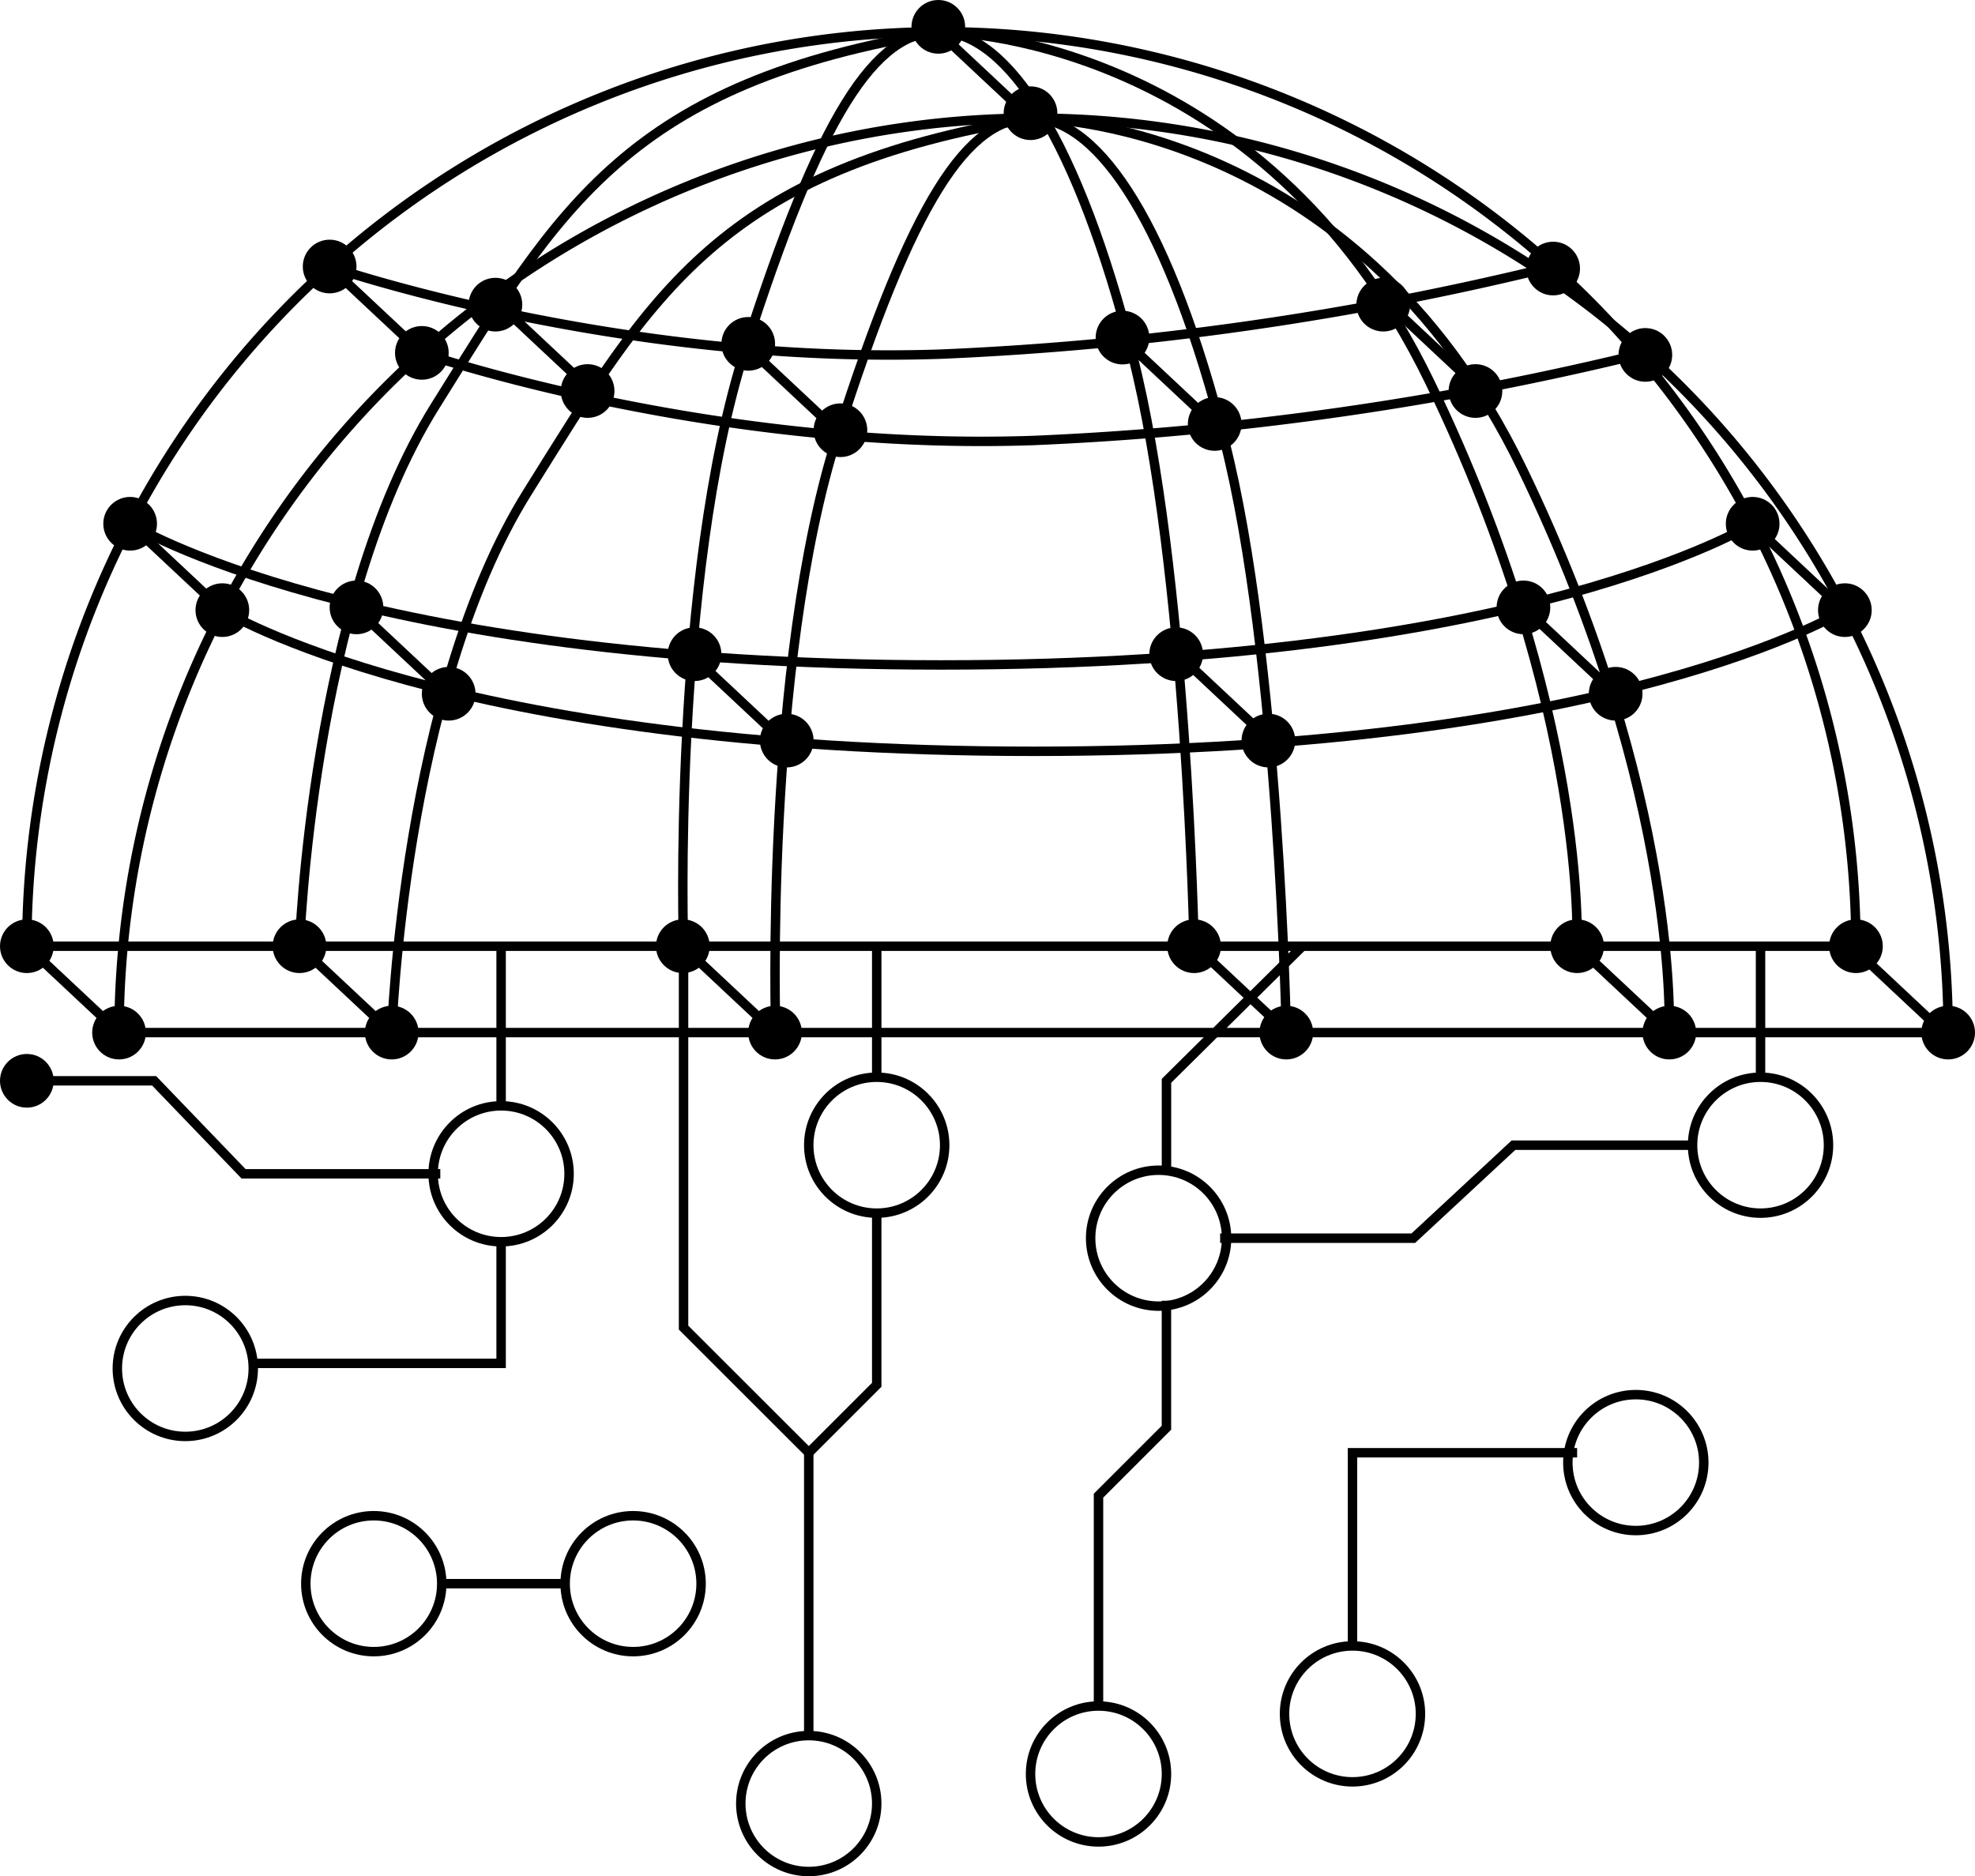 <svg xmlns="http://www.w3.org/2000/svg" width="209.345" height="198.902" viewBox="0 0 209.345 198.902">
  <g id="Grupo_25" data-name="Grupo 25" transform="translate(-1737.118 -191.957)">
    <g id="Grupo_21" data-name="Grupo 21">
      <g id="Grupo_20" data-name="Grupo 20">
        <g id="Grupo_19" data-name="Grupo 19">
          <path id="Trazado_28" data-name="Trazado 28" d="M1836.9,195.325a96.942,96.942,0,0,0-96.941,96.942h193.882A96.942,96.942,0,0,0,1836.9,195.325Z" fill="none" stroke="#000" stroke-miterlimit="10" stroke-width="1"/>
        </g>
        <path id="Trazado_29" data-name="Trazado 29" d="M1750.912,247.482s24.02,14.967,85.992,14.967,85.992-14.967,85.992-14.967" fill="none" stroke="#000" stroke-miterlimit="10" stroke-width="1"/>
        <path id="Trazado_30" data-name="Trazado 30" d="M1772.059,220.211s30.433,10.484,64.845,9.286a328.825,328.825,0,0,0,64.845-9.286" fill="none" stroke="#000" stroke-miterlimit="10" stroke-width="1"/>
        <path id="Trazado_31" data-name="Trazado 31" d="M1768.865,292.267s1.2-36.182,14.379-57.265,20.446-34.306,53.66-39.677c0,0,33.813,0,51.787,37.168,16.82,34.782,15.577,59.774,15.577,59.774" fill="none" stroke="#000" stroke-miterlimit="10" stroke-width="1"/>
        <path id="Trazado_32" data-name="Trazado 32" d="M1739.963,306.535h13.492l9.479,9.859h20.855" fill="none" stroke="#000" stroke-miterlimit="10" stroke-width="1"/>
        <path id="Trazado_33" data-name="Trazado 33" d="M1763.963,336.49h26.272V323.219" fill="none" stroke="#000" stroke-miterlimit="10" stroke-width="1"/>
        <line id="Línea_43" data-name="Línea 43" y1="17.302" transform="translate(1790.235 292.267)" fill="none" stroke="#000" stroke-miterlimit="10" stroke-width="1"/>
        <path id="Trazado_34" data-name="Trazado 34" d="M1830.049,320.564v18.2l-7.2,7.2L1809.573,332.7V292.267s-1.278-38.85,6.551-63.348,13.706-33.851,20.78-33.594,14.468,11.533,20.256,34.267,6.53,62.675,6.53,62.675" fill="none" stroke="#000" stroke-miterlimit="10" stroke-width="1"/>
        <line id="Línea_44" data-name="Línea 44" y1="13.889" transform="translate(1830.049 292.267)" fill="none" stroke="#000" stroke-miterlimit="10" stroke-width="1"/>
        <line id="Línea_45" data-name="Línea 45" y1="29.981" transform="translate(1822.844 345.969)" fill="none" stroke="#000" stroke-miterlimit="10" stroke-width="1"/>
        <line id="Línea_46" data-name="Línea 46" x2="13.082" transform="translate(1783.941 359.846)" fill="none" stroke="#000" stroke-miterlimit="10" stroke-width="1"/>
        <path id="Trazado_35" data-name="Trazado 35" d="M1853.557,372.815v-22.3l7.2-7.2V329.854" fill="none" stroke="#000" stroke-miterlimit="10" stroke-width="1"/>
        <path id="Trazado_36" data-name="Trazado 36" d="M1860.762,316.394v-9.859l14.409-14.268" fill="none" stroke="#000" stroke-miterlimit="10" stroke-width="1"/>
        <path id="Trazado_37" data-name="Trazado 37" d="M1880.479,366.065v-20.1h23.81" fill="none" stroke="#000" stroke-miterlimit="10" stroke-width="1"/>
        <path id="Trazado_38" data-name="Trazado 38" d="M1866.449,323.219h20.476l10.617-9.859h19.338" fill="none" stroke="#000" stroke-miterlimit="10" stroke-width="1"/>
        <line id="Línea_47" data-name="Línea 47" y2="14.268" transform="translate(1923.73 292.267)" fill="none" stroke="#000" stroke-miterlimit="10" stroke-width="1"/>
        <circle id="Elipse_132" data-name="Elipse 132" cx="7.204" cy="7.204" r="7.204" transform="translate(1852.723 316.014)" fill="none" stroke="#000" stroke-miterlimit="10" stroke-width="1"/>
        <circle id="Elipse_133" data-name="Elipse 133" cx="7.204" cy="7.204" r="7.204" transform="translate(1916.526 306.156)" fill="none" stroke="#000" stroke-miterlimit="10" stroke-width="1"/>
        <circle id="Elipse_134" data-name="Elipse 134" cx="7.204" cy="7.204" r="7.204" transform="translate(1903.306 339.805)" fill="none" stroke="#000" stroke-miterlimit="10" stroke-width="1"/>
        <circle id="Elipse_135" data-name="Elipse 135" cx="7.204" cy="7.204" r="7.204" transform="translate(1873.275 366.445)" fill="none" stroke="#000" stroke-miterlimit="10" stroke-width="1"/>
        <circle id="Elipse_136" data-name="Elipse 136" cx="7.204" cy="7.204" r="7.204" transform="translate(1846.353 372.815)" fill="none" stroke="#000" stroke-miterlimit="10" stroke-width="1"/>
        <circle id="Elipse_137" data-name="Elipse 137" cx="7.204" cy="7.204" r="7.204" transform="translate(1815.64 375.951)" fill="none" stroke="#000" stroke-miterlimit="10" stroke-width="1"/>
        <circle id="Elipse_138" data-name="Elipse 138" cx="7.204" cy="7.204" r="7.204" transform="translate(1822.844 306.156)" fill="none" stroke="#000" stroke-miterlimit="10" stroke-width="1"/>
        <circle id="Elipse_139" data-name="Elipse 139" cx="7.204" cy="7.204" r="7.204" transform="translate(1783.031 309.189)" fill="none" stroke="#000" stroke-miterlimit="10" stroke-width="1"/>
        <circle id="Elipse_140" data-name="Elipse 140" cx="7.204" cy="7.204" r="7.204" transform="translate(1749.555 329.827)" fill="none" stroke="#000" stroke-miterlimit="10" stroke-width="1"/>
        <circle id="Elipse_141" data-name="Elipse 141" cx="7.204" cy="7.204" r="7.204" transform="translate(1769.533 352.642)" fill="none" stroke="#000" stroke-miterlimit="10" stroke-width="1"/>
        <circle id="Elipse_142" data-name="Elipse 142" cx="7.204" cy="7.204" r="7.204" transform="translate(1797.023 352.642)" fill="none" stroke="#000" stroke-miterlimit="10" stroke-width="1"/>
      </g>
      <circle id="Elipse_143" data-name="Elipse 143" cx="2.845" cy="2.845" r="2.845" transform="translate(1737.118 289.422)"/>
      <circle id="Elipse_144" data-name="Elipse 144" cx="2.845" cy="2.845" r="2.845" transform="translate(1931 289.422)"/>
      <circle id="Elipse_145" data-name="Elipse 145" cx="2.845" cy="2.845" r="2.845" transform="translate(1766.02 289.422)"/>
      <circle id="Elipse_146" data-name="Elipse 146" cx="2.845" cy="2.845" r="2.845" transform="translate(1806.651 289.422)"/>
      <circle id="Elipse_147" data-name="Elipse 147" cx="2.845" cy="2.845" r="2.845" transform="translate(1807.894 258.465)"/>
      <circle id="Elipse_148" data-name="Elipse 148" cx="2.845" cy="2.845" r="2.845" transform="translate(1858.944 258.465)"/>
      <circle id="Elipse_149" data-name="Elipse 149" cx="2.845" cy="2.845" r="2.845" transform="translate(1895.754 253.501)"/>
      <circle id="Elipse_150" data-name="Elipse 150" cx="2.845" cy="2.845" r="2.845" transform="translate(1920.051 244.637)"/>
      <circle id="Elipse_151" data-name="Elipse 151" cx="2.845" cy="2.845" r="2.845" transform="translate(1898.904 217.581)"/>
      <circle id="Elipse_152" data-name="Elipse 152" cx="2.845" cy="2.845" r="2.845" transform="translate(1880.895 221.409)"/>
      <circle id="Elipse_153" data-name="Elipse 153" cx="2.845" cy="2.845" r="2.845" transform="translate(1853.255 224.901)"/>
      <circle id="Elipse_154" data-name="Elipse 154" cx="2.845" cy="2.845" r="2.845" transform="translate(1813.584 225.565)"/>
      <circle id="Elipse_155" data-name="Elipse 155" cx="2.845" cy="2.845" r="2.845" transform="translate(1786.786 221.409)"/>
      <circle id="Elipse_156" data-name="Elipse 156" cx="2.845" cy="2.845" r="2.845" transform="translate(1769.214 217.366)"/>
      <circle id="Elipse_157" data-name="Elipse 157" cx="2.845" cy="2.845" r="2.845" transform="translate(1833.732 191.957)"/>
      <circle id="Elipse_158" data-name="Elipse 158" cx="2.845" cy="2.845" r="2.845" transform="translate(1737.118 303.69)"/>
      <circle id="Elipse_159" data-name="Elipse 159" cx="2.845" cy="2.845" r="2.845" transform="translate(1772.059 253.501)"/>
      <circle id="Elipse_160" data-name="Elipse 160" cx="2.845" cy="2.845" r="2.845" transform="translate(1748.068 244.637)"/>
      <circle id="Elipse_161" data-name="Elipse 161" cx="2.845" cy="2.845" r="2.845" transform="translate(1860.845 289.422)"/>
      <circle id="Elipse_162" data-name="Elipse 162" cx="2.845" cy="2.845" r="2.845" transform="translate(1901.444 289.422)"/>
    </g>
    <g id="Grupo_24" data-name="Grupo 24">
      <g id="Grupo_23" data-name="Grupo 23">
        <g id="Grupo_22" data-name="Grupo 22">
          <path id="Trazado_39" data-name="Trazado 39" d="M1846.677,204.481a96.941,96.941,0,0,0-96.941,96.941h193.883A96.941,96.941,0,0,0,1846.677,204.481Z" fill="none" stroke="#000" stroke-miterlimit="10" stroke-width="1"/>
        </g>
        <path id="Trazado_40" data-name="Trazado 40" d="M1760.686,256.637s24.019,14.968,85.991,14.968,85.992-14.968,85.992-14.968" fill="none" stroke="#000" stroke-miterlimit="10" stroke-width="1"/>
        <path id="Trazado_41" data-name="Trazado 41" d="M1781.833,229.366s30.432,10.485,64.844,9.287a328.869,328.869,0,0,0,64.845-9.287" fill="none" stroke="#000" stroke-miterlimit="10" stroke-width="1"/>
        <path id="Trazado_42" data-name="Trazado 42" d="M1778.638,301.422s1.2-36.181,14.38-57.264,20.446-34.306,53.659-39.677c0,0,33.813,0,51.787,37.167,16.821,34.783,15.577,59.774,15.577,59.774" fill="none" stroke="#000" stroke-miterlimit="10" stroke-width="1"/>
        <path id="Trazado_43" data-name="Trazado 43" d="M1819.346,301.422s-1.278-38.849,6.551-63.348,13.707-33.85,20.78-33.593,14.468,11.532,20.256,34.267,6.53,62.674,6.53,62.674" fill="none" stroke="#000" stroke-miterlimit="10" stroke-width="1"/>
      </g>
      <circle id="Elipse_163" data-name="Elipse 163" cx="2.845" cy="2.845" r="2.845" transform="translate(1746.891 298.578)"/>
      <circle id="Elipse_164" data-name="Elipse 164" cx="2.845" cy="2.845" r="2.845" transform="translate(1940.774 298.578)"/>
      <circle id="Elipse_165" data-name="Elipse 165" cx="2.845" cy="2.845" r="2.845" transform="translate(1775.794 298.578)"/>
      <circle id="Elipse_166" data-name="Elipse 166" cx="2.845" cy="2.845" r="2.845" transform="translate(1816.424 298.578)"/>
      <circle id="Elipse_167" data-name="Elipse 167" cx="2.845" cy="2.845" r="2.845" transform="translate(1817.667 267.62)"/>
      <circle id="Elipse_168" data-name="Elipse 168" cx="2.845" cy="2.845" r="2.845" transform="translate(1868.718 267.62)"/>
      <circle id="Elipse_169" data-name="Elipse 169" cx="2.845" cy="2.845" r="2.845" transform="translate(1905.528 262.657)"/>
      <circle id="Elipse_170" data-name="Elipse 170" cx="2.845" cy="2.845" r="2.845" transform="translate(1929.824 253.793)"/>
      <circle id="Elipse_171" data-name="Elipse 171" cx="2.845" cy="2.845" r="2.845" transform="translate(1908.677 226.736)"/>
      <circle id="Elipse_172" data-name="Elipse 172" cx="2.845" cy="2.845" r="2.845" transform="translate(1890.668 230.565)"/>
      <circle id="Elipse_173" data-name="Elipse 173" cx="2.845" cy="2.845" r="2.845" transform="translate(1863.028 234.057)"/>
      <circle id="Elipse_174" data-name="Elipse 174" cx="2.845" cy="2.845" r="2.845" transform="translate(1823.357 234.721)"/>
      <circle id="Elipse_175" data-name="Elipse 175" cx="2.845" cy="2.845" r="2.845" transform="translate(1796.559 230.565)"/>
      <circle id="Elipse_176" data-name="Elipse 176" cx="2.845" cy="2.845" r="2.845" transform="translate(1778.988 226.521)"/>
      <circle id="Elipse_177" data-name="Elipse 177" cx="2.845" cy="2.845" r="2.845" transform="translate(1843.505 201.113)"/>
      <circle id="Elipse_178" data-name="Elipse 178" cx="2.845" cy="2.845" r="2.845" transform="translate(1781.833 262.657)"/>
      <circle id="Elipse_179" data-name="Elipse 179" cx="2.845" cy="2.845" r="2.845" transform="translate(1757.841 253.793)"/>
      <circle id="Elipse_180" data-name="Elipse 180" cx="2.845" cy="2.845" r="2.845" transform="translate(1870.619 298.578)"/>
      <circle id="Elipse_181" data-name="Elipse 181" cx="2.845" cy="2.845" r="2.845" transform="translate(1911.217 298.578)"/>
    </g>
    <line id="Línea_48" data-name="Línea 48" x2="9.773" y2="9.156" transform="translate(1739.963 292.267)" fill="none" stroke="#000" stroke-miterlimit="10" stroke-width="1"/>
    <line id="Línea_49" data-name="Línea 49" x2="9.773" y2="9.156" transform="translate(1768.865 292.267)" fill="none" stroke="#000" stroke-miterlimit="10" stroke-width="1"/>
    <line id="Línea_50" data-name="Línea 50" x2="9.773" y2="9.156" transform="translate(1809.496 292.267)" fill="none" stroke="#000" stroke-miterlimit="10" stroke-width="1"/>
    <line id="Línea_51" data-name="Línea 51" x2="9.773" y2="9.156" transform="translate(1863.831 292.267)" fill="none" stroke="#000" stroke-miterlimit="10" stroke-width="1"/>
    <line id="Línea_52" data-name="Línea 52" x2="9.773" y2="9.156" transform="translate(1861.563 260.924)" fill="none" stroke="#000" stroke-miterlimit="10" stroke-width="1"/>
    <line id="Línea_53" data-name="Línea 53" x2="9.773" y2="9.156" transform="translate(1855.875 227.633)" fill="none" stroke="#000" stroke-miterlimit="10" stroke-width="1"/>
    <line id="Línea_54" data-name="Línea 54" x2="9.773" y2="9.156" transform="translate(1884.951 224.788)" fill="none" stroke="#000" stroke-miterlimit="10" stroke-width="1"/>
    <line id="Línea_55" data-name="Línea 55" x2="9.773" y2="9.156" transform="translate(1816.428 228.832)" fill="none" stroke="#000" stroke-miterlimit="10" stroke-width="1"/>
    <line id="Línea_56" data-name="Línea 56" x2="9.773" y2="9.156" transform="translate(1836.577 195.325)" fill="none" stroke="#000" stroke-miterlimit="10" stroke-width="1"/>
    <line id="Línea_57" data-name="Línea 57" x2="9.773" y2="9.156" transform="translate(1789.63 223.832)" fill="none" stroke="#000" stroke-miterlimit="10" stroke-width="1"/>
    <line id="Línea_58" data-name="Línea 58" x2="9.773" y2="9.156" transform="translate(1772.059 220.211)" fill="none" stroke="#000" stroke-miterlimit="10" stroke-width="1"/>
    <line id="Línea_59" data-name="Línea 59" x2="9.773" y2="9.156" transform="translate(1750.912 247.482)" fill="none" stroke="#000" stroke-miterlimit="10" stroke-width="1"/>
    <line id="Línea_60" data-name="Línea 60" x2="9.773" y2="9.156" transform="translate(1776.336 257.871)" fill="none" stroke="#000" stroke-miterlimit="10" stroke-width="1"/>
    <line id="Línea_61" data-name="Línea 61" x2="9.773" y2="9.156" transform="translate(1811.542 262.449)" fill="none" stroke="#000" stroke-miterlimit="10" stroke-width="1"/>
    <line id="Línea_62" data-name="Línea 62" x2="9.773" y2="9.156" transform="translate(1904.289 292.267)" fill="none" stroke="#000" stroke-miterlimit="10" stroke-width="1"/>
    <line id="Línea_63" data-name="Línea 63" x2="9.773" y2="9.156" transform="translate(1933.363 292.267)" fill="none" stroke="#000" stroke-miterlimit="10" stroke-width="1"/>
    <line id="Línea_64" data-name="Línea 64" x2="9.773" y2="9.156" transform="translate(1923.73 248.371)" fill="none" stroke="#000" stroke-miterlimit="10" stroke-width="1"/>
    <line id="Línea_65" data-name="Línea 65" x2="9.773" y2="9.156" transform="translate(1898.599 256.346)" fill="none" stroke="#000" stroke-miterlimit="10" stroke-width="1"/>
  </g>
</svg>
